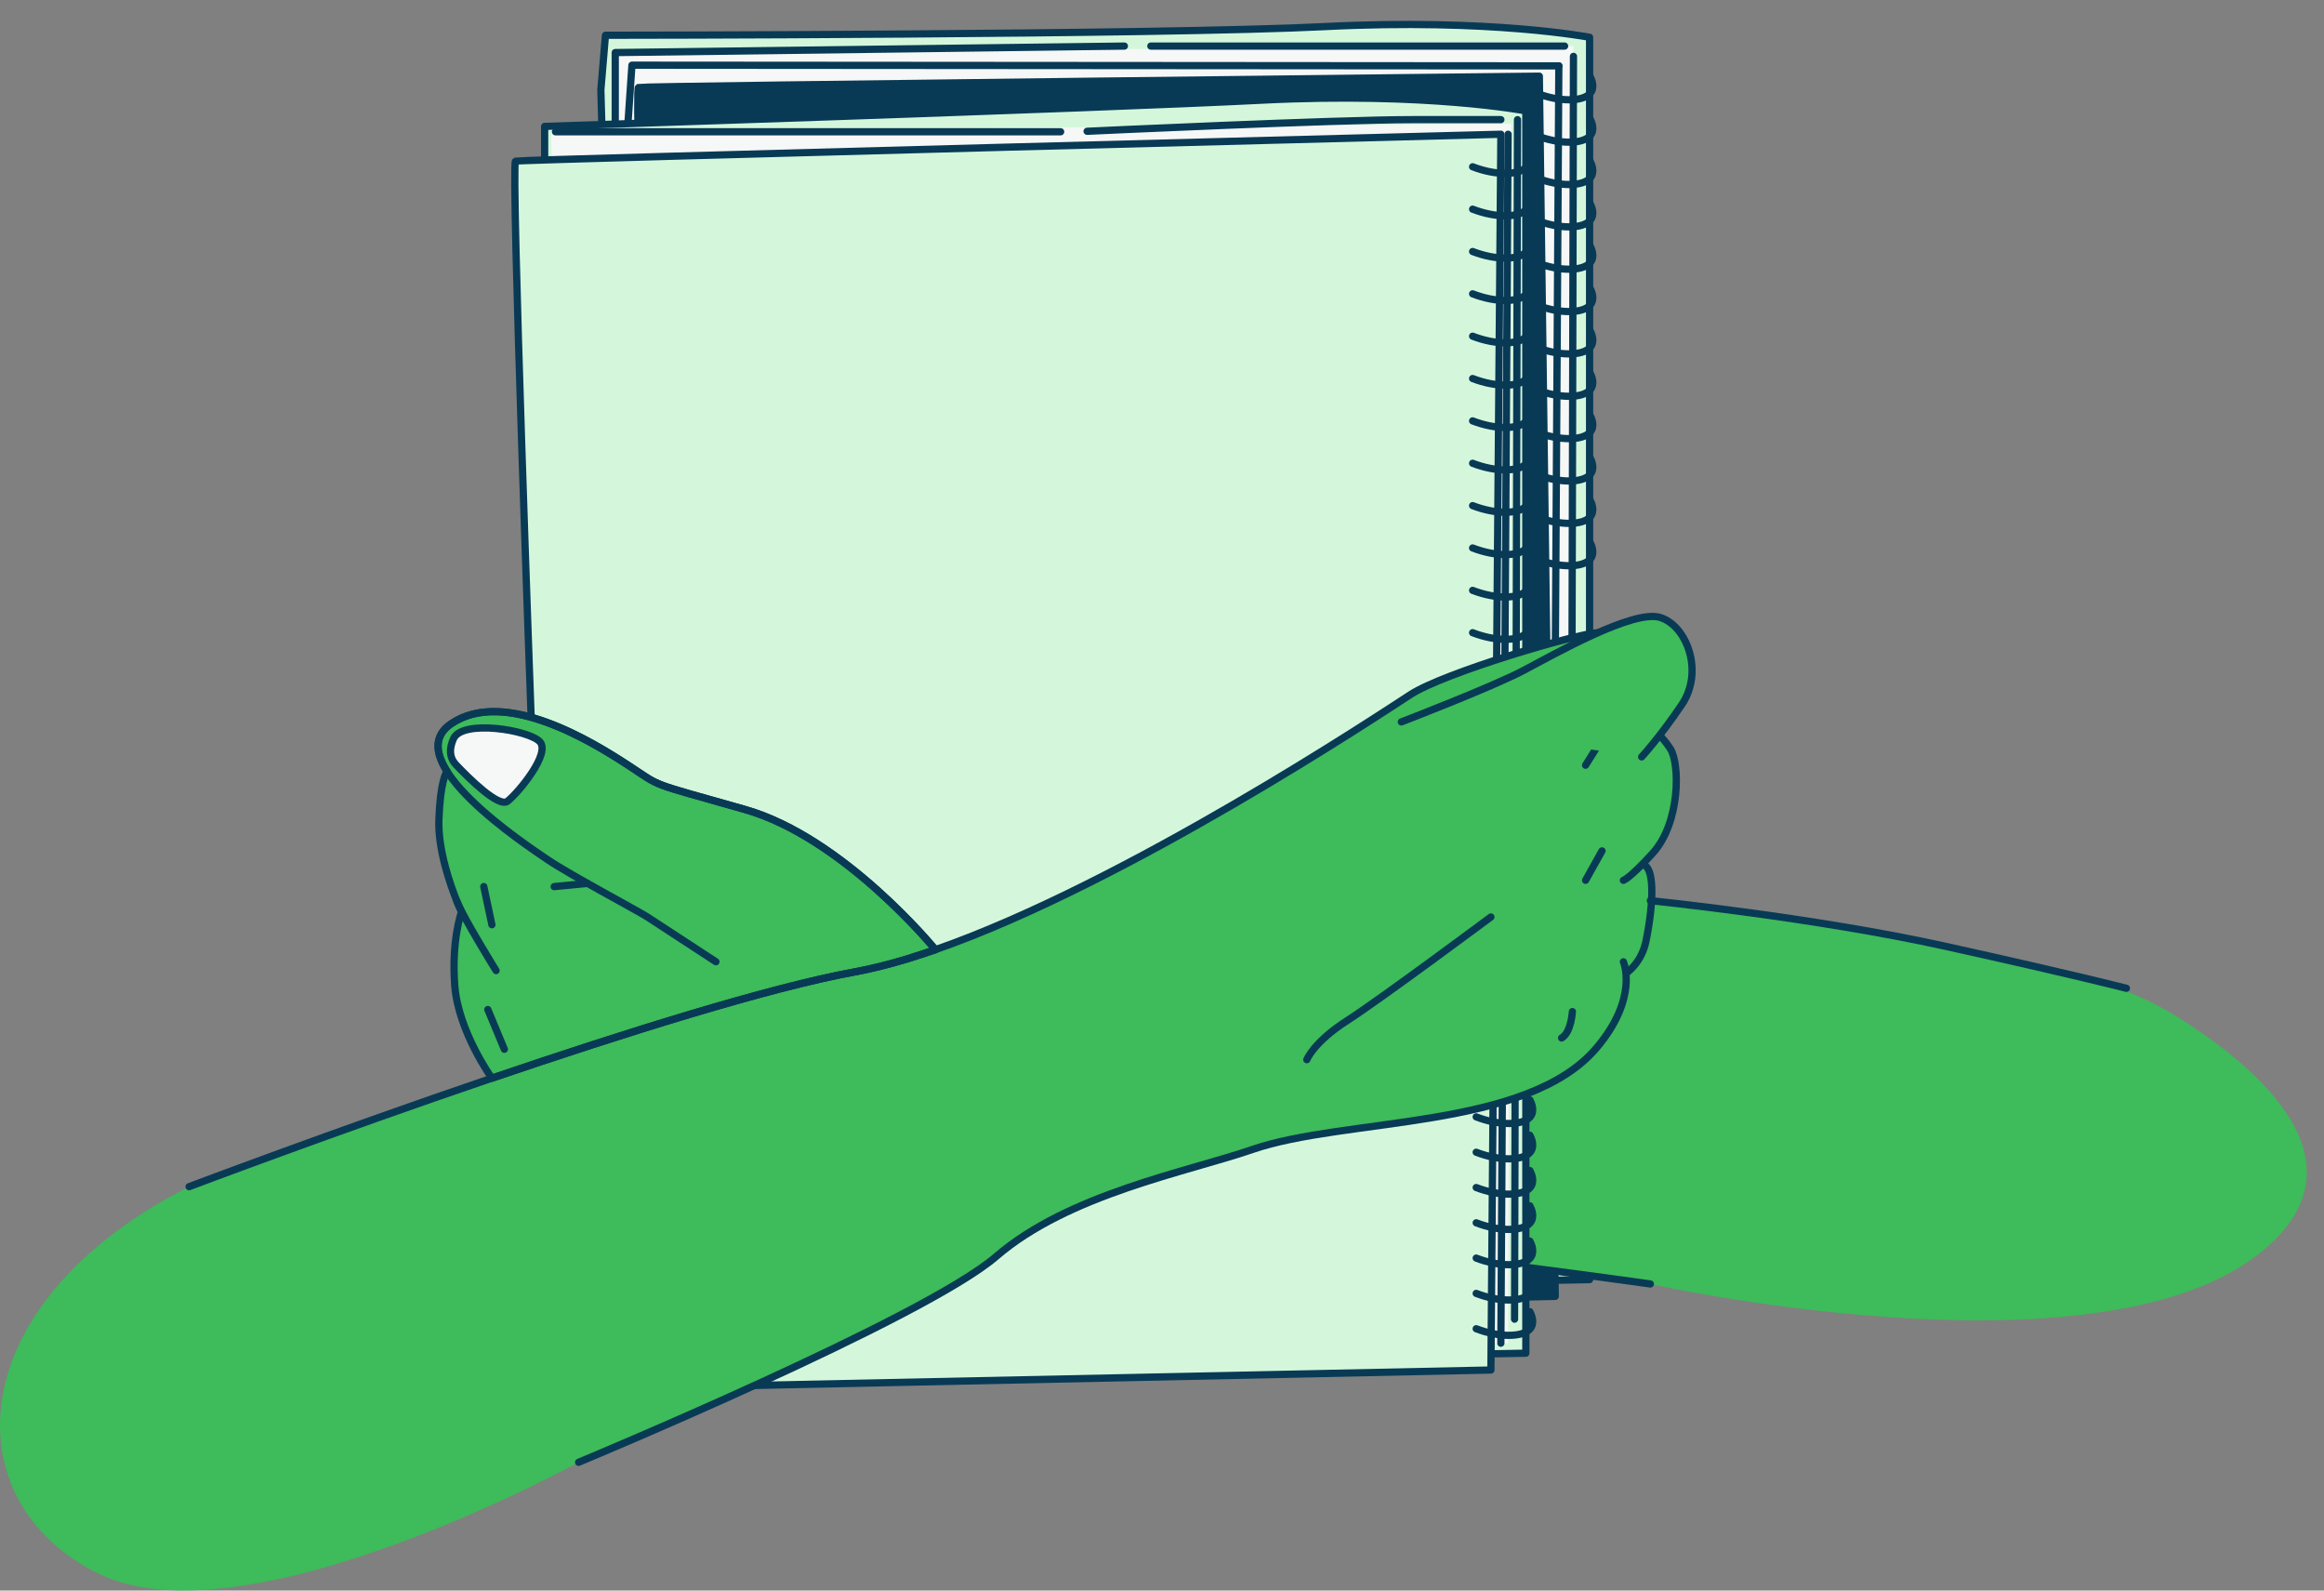 <svg width="95" height="65" viewBox="0 0 95 65" fill="none" xmlns="http://www.w3.org/2000/svg">
<rect x="0" y="0" width="95" height="65" fill="#808080" stroke="none"/>
<path d="M24.562 3.674L24.75 1.441C24.75 1.441 47.414 1.427 54.177 1.086C60.94 0.746 64.979 1.524 64.979 1.524V52.292L25.942 53.013L24.562 3.674Z" fill="#D4F7DC" stroke="#083A55" stroke-width="0.296" stroke-linecap="round" stroke-linejoin="round"/>
<path d="M64.201 51.325L64.32 1.883L25.15 2.148L26.312 52.331L64.201 51.325Z" fill="#F6F7F7"/>
<path d="M26.703 26.489C26.703 26.489 25.915 3.638 26.097 3.574C26.279 3.511 62.925 3.113 62.925 3.113L63.575 52.978L27.118 53.789L26.703 26.489Z" fill="#083A55" stroke="#083A55" stroke-width="0.296" stroke-linecap="round" stroke-linejoin="round"/>
<path d="M45.962 1.883L25.15 2.148V7.67" stroke="#083A55" stroke-width="0.296" stroke-linecap="round" stroke-linejoin="round"/>
<path d="M47.044 1.883H63.958" stroke="#083A55" stroke-width="0.296" stroke-linecap="round" stroke-linejoin="round"/>
<path d="M25.668 5.057L25.832 2.664L63.722 2.692" stroke="#083A55" stroke-width="0.296" stroke-linecap="round" stroke-linejoin="round"/>
<path d="M63.722 2.691L63.426 52.098" stroke="#083A55" stroke-width="0.296" stroke-linecap="round" stroke-linejoin="round"/>
<path d="M64.32 2.303L64.201 51.324" stroke="#083A55" stroke-width="0.296" stroke-linecap="round" stroke-linejoin="round"/>
<path d="M62.802 3.807C63.762 4.177 64.693 4.154 64.995 3.823C65.221 3.576 65.055 3.226 64.995 3.113" stroke="#083A55" stroke-width="0.296" stroke-linecap="round" stroke-linejoin="round"/>
<path d="M62.802 5.54C63.762 5.91 64.693 5.886 64.995 5.555C65.221 5.308 65.055 4.958 64.995 4.846" stroke="#083A55" stroke-width="0.296" stroke-linecap="round" stroke-linejoin="round"/>
<path d="M62.802 7.27C63.762 7.64 64.693 7.617 64.995 7.286C65.221 7.038 65.055 6.688 64.995 6.576" stroke="#083A55" stroke-width="0.296" stroke-linecap="round" stroke-linejoin="round"/>
<path d="M62.802 9.001C63.762 9.371 64.693 9.347 64.995 9.016C65.221 8.769 65.055 8.419 64.995 8.307" stroke="#083A55" stroke-width="0.296" stroke-linecap="round" stroke-linejoin="round"/>
<path d="M62.802 10.731C63.762 11.101 64.693 11.078 64.995 10.746C65.221 10.499 65.055 10.149 64.995 10.037" stroke="#083A55" stroke-width="0.296" stroke-linecap="round" stroke-linejoin="round"/>
<path d="M62.802 12.462C63.762 12.832 64.693 12.808 64.995 12.477C65.221 12.23 65.055 11.88 64.995 11.768" stroke="#083A55" stroke-width="0.296" stroke-linecap="round" stroke-linejoin="round"/>
<path d="M62.802 14.192C63.762 14.562 64.693 14.539 64.995 14.207C65.221 13.96 65.055 13.61 64.995 13.498" stroke="#083A55" stroke-width="0.296" stroke-linecap="round" stroke-linejoin="round"/>
<path d="M62.802 15.925C63.762 16.295 64.693 16.271 64.995 15.94C65.221 15.693 65.055 15.343 64.995 15.23" stroke="#083A55" stroke-width="0.296" stroke-linecap="round" stroke-linejoin="round"/>
<path d="M62.802 17.655C63.762 18.025 64.693 18.001 64.995 17.67C65.221 17.423 65.055 17.073 64.995 16.961" stroke="#083A55" stroke-width="0.296" stroke-linecap="round" stroke-linejoin="round"/>
<path d="M62.802 19.385C63.762 19.756 64.693 19.732 64.995 19.401C65.221 19.154 65.055 18.804 64.995 18.691" stroke="#083A55" stroke-width="0.296" stroke-linecap="round" stroke-linejoin="round"/>
<path d="M62.802 21.118C63.762 21.488 64.693 21.464 64.995 21.133C65.221 20.886 65.055 20.536 64.995 20.424" stroke="#083A55" stroke-width="0.296" stroke-linecap="round" stroke-linejoin="round"/>
<path d="M62.802 22.848C63.762 23.218 64.693 23.195 64.995 22.864C65.221 22.617 65.055 22.267 64.995 22.154" stroke="#083A55" stroke-width="0.296" stroke-linecap="round" stroke-linejoin="round"/>
<path d="M62.95 42.635C63.91 43.005 64.841 42.982 65.143 42.651C65.369 42.404 65.204 42.054 65.143 41.941" stroke="#083A55" stroke-width="0.296" stroke-linecap="round" stroke-linejoin="round"/>
<path d="M62.95 44.079C63.91 44.449 64.841 44.425 65.143 44.094C65.369 43.847 65.204 43.497 65.143 43.385" stroke="#083A55" stroke-width="0.296" stroke-linecap="round" stroke-linejoin="round"/>
<path d="M62.95 45.522C63.91 45.892 64.841 45.869 65.143 45.538C65.369 45.29 65.204 44.94 65.143 44.828" stroke="#083A55" stroke-width="0.296" stroke-linecap="round" stroke-linejoin="round"/>
<path d="M62.95 46.964C63.91 47.334 64.841 47.31 65.143 46.979C65.369 46.732 65.204 46.382 65.143 46.27" stroke="#083A55" stroke-width="0.296" stroke-linecap="round" stroke-linejoin="round"/>
<path d="M62.95 48.405C63.91 48.775 64.841 48.751 65.143 48.42C65.369 48.173 65.204 47.823 65.143 47.711" stroke="#083A55" stroke-width="0.296" stroke-linecap="round" stroke-linejoin="round"/>
<path d="M62.95 49.848C63.91 50.218 64.841 50.195 65.143 49.864C65.369 49.617 65.204 49.267 65.143 49.154" stroke="#083A55" stroke-width="0.296" stroke-linecap="round" stroke-linejoin="round"/>
<path d="M62.95 51.292C63.91 51.662 64.841 51.638 65.143 51.307C65.369 51.06 65.204 50.71 65.143 50.598" stroke="#083A55" stroke-width="0.296" stroke-linecap="round" stroke-linejoin="round"/>
<path d="M67.263 29.081C67.263 29.081 68.164 30.231 68.132 30.928C68.1 31.626 66.996 35.372 66.996 35.372H67.249C67.249 35.372 67.577 35.412 67.463 37.175C67.384 38.407 67.1 39.006 67.1 39.006L65.88 40.802L62.507 43.705L62.655 27.799L67.263 29.079V29.081Z" fill="#3EBB5A"/>
<path d="M66.36 35.976C66.36 35.976 66.614 35.909 67.56 34.867C68.695 33.616 68.674 31.211 68.281 30.602C67.889 29.993 67.651 29.941 67.651 29.941" fill="#3EBB5A"/>
<path d="M66.36 35.976C66.36 35.976 66.614 35.909 67.56 34.867C68.695 33.616 68.674 31.211 68.281 30.602C67.889 29.993 67.651 29.941 67.651 29.941" stroke="#083A55" stroke-width="0.296" stroke-linecap="round" stroke-linejoin="round"/>
<path d="M67.462 36.805C67.462 36.805 74.184 37.488 79.543 38.675C82.153 39.253 83.971 39.674 85.149 39.954C86.53 40.283 87.849 40.829 89.051 41.584C92.177 43.543 97.135 47.595 92.227 51.324C85.437 56.483 67.462 52.473 67.462 52.473C67.462 52.473 51.959 50.285 46.895 50.245C41.831 50.206 40.723 51.347 40.723 51.347" fill="#3EBB5A"/>
<path d="M67.462 36.805C67.462 36.805 74.185 37.488 79.543 38.675C84.901 39.862 86.923 40.388 86.923 40.388" stroke="#083A55" stroke-width="0.296" stroke-linecap="round" stroke-linejoin="round"/>
<path d="M65.258 40.301C65.258 40.301 66.959 40.09 67.289 38.439C67.619 36.787 67.621 35.43 67.164 35.34" stroke="#083A55" stroke-width="0.296" stroke-linecap="round" stroke-linejoin="round"/>
<path d="M40.725 51.345C40.725 51.345 41.832 50.204 46.896 50.243C51.96 50.282 67.463 52.471 67.463 52.471" stroke="#083A55" stroke-width="0.296" stroke-linecap="round" stroke-linejoin="round"/>
<path d="M22.264 6.536V5.166C22.264 5.166 44.809 4.435 51.572 4.094C58.334 3.754 62.373 4.532 62.373 4.532V55.3L23.336 56.021L22.264 6.536Z" fill="#D4F7DC" stroke="#083A55" stroke-width="0.296" stroke-linecap="round" stroke-linejoin="round"/>
<path d="M61.647 54.891L61.777 5.055L22.531 5.385L23.336 56.022L61.647 54.891Z" fill="#F6F7F7"/>
<path d="M21.719 29.498C21.719 29.498 20.879 6.647 21.073 6.584C21.267 6.52 61.352 5.486 61.352 5.486L60.945 55.987L22.161 56.798L21.719 29.498Z" fill="#D4F7DC" stroke="#083A55" stroke-width="0.296" stroke-linecap="round" stroke-linejoin="round"/>
<path d="M22.707 5.385H43.357" stroke="#083A55" stroke-width="0.296" stroke-linecap="round" stroke-linejoin="round"/>
<path d="M44.438 5.365C44.438 5.365 54.641 4.889 57.749 4.889H61.352" stroke="#083A55" stroke-width="0.296" stroke-linecap="round" stroke-linejoin="round"/>
<path d="M61.647 5.486L61.352 54.891" stroke="#083A55" stroke-width="0.296" stroke-linecap="round" stroke-linejoin="round"/>
<path d="M62.032 4.891L61.912 53.91" stroke="#083A55" stroke-width="0.296" stroke-linecap="round" stroke-linejoin="round"/>
<path d="M60.197 6.815C61.157 7.185 62.087 7.162 62.39 6.83C62.616 6.583 62.45 6.233 62.39 6.121" stroke="#083A55" stroke-width="0.296" stroke-linecap="round" stroke-linejoin="round"/>
<path d="M60.197 8.548C61.157 8.918 62.087 8.894 62.39 8.563C62.616 8.316 62.45 7.966 62.39 7.854" stroke="#083A55" stroke-width="0.296" stroke-linecap="round" stroke-linejoin="round"/>
<path d="M60.197 10.278C61.157 10.648 62.087 10.624 62.39 10.293C62.616 10.046 62.45 9.696 62.39 9.584" stroke="#083A55" stroke-width="0.296" stroke-linecap="round" stroke-linejoin="round"/>
<path d="M60.197 12.008C61.157 12.379 62.087 12.355 62.39 12.024C62.616 11.777 62.45 11.427 62.39 11.315" stroke="#083A55" stroke-width="0.296" stroke-linecap="round" stroke-linejoin="round"/>
<path d="M60.197 13.739C61.157 14.109 62.087 14.085 62.39 13.754C62.616 13.507 62.45 13.157 62.39 13.045" stroke="#083A55" stroke-width="0.296" stroke-linecap="round" stroke-linejoin="round"/>
<path d="M60.197 15.469C61.157 15.839 62.087 15.816 62.39 15.485C62.616 15.238 62.45 14.888 62.39 14.775" stroke="#083A55" stroke-width="0.296" stroke-linecap="round" stroke-linejoin="round"/>
<path d="M60.197 17.2C61.157 17.57 62.087 17.546 62.39 17.215C62.616 16.968 62.45 16.618 62.39 16.506" stroke="#083A55" stroke-width="0.296" stroke-linecap="round" stroke-linejoin="round"/>
<path d="M60.197 18.932C61.157 19.302 62.087 19.279 62.39 18.948C62.616 18.701 62.45 18.351 62.39 18.238" stroke="#083A55" stroke-width="0.296" stroke-linecap="round" stroke-linejoin="round"/>
<path d="M60.197 20.663C61.157 21.033 62.087 21.009 62.39 20.678C62.616 20.431 62.45 20.081 62.39 19.969" stroke="#083A55" stroke-width="0.296" stroke-linecap="round" stroke-linejoin="round"/>
<path d="M60.197 22.393C61.157 22.763 62.087 22.74 62.39 22.409C62.616 22.162 62.45 21.811 62.39 21.699" stroke="#083A55" stroke-width="0.296" stroke-linecap="round" stroke-linejoin="round"/>
<path d="M60.197 24.126C61.157 24.496 62.087 24.472 62.39 24.141C62.616 23.894 62.45 23.544 62.39 23.432" stroke="#083A55" stroke-width="0.296" stroke-linecap="round" stroke-linejoin="round"/>
<path d="M60.197 25.856C61.157 26.226 62.087 26.203 62.39 25.872C62.616 25.624 62.45 25.274 62.39 25.162" stroke="#083A55" stroke-width="0.296" stroke-linecap="round" stroke-linejoin="round"/>
<path d="M60.344 45.643C61.304 46.013 62.235 45.99 62.538 45.659C62.763 45.411 62.598 45.062 62.538 44.949" stroke="#083A55" stroke-width="0.296" stroke-linecap="round" stroke-linejoin="round"/>
<path d="M60.344 47.087C61.304 47.457 62.235 47.433 62.538 47.102C62.763 46.855 62.598 46.505 62.538 46.393" stroke="#083A55" stroke-width="0.296" stroke-linecap="round" stroke-linejoin="round"/>
<path d="M60.344 48.53C61.304 48.9 62.235 48.876 62.538 48.545C62.763 48.298 62.598 47.948 62.538 47.836" stroke="#083A55" stroke-width="0.296" stroke-linecap="round" stroke-linejoin="round"/>
<path d="M60.344 49.971C61.304 50.341 62.235 50.318 62.538 49.987C62.763 49.74 62.598 49.39 62.538 49.277" stroke="#083A55" stroke-width="0.296" stroke-linecap="round" stroke-linejoin="round"/>
<path d="M60.344 51.413C61.304 51.783 62.235 51.759 62.538 51.428C62.764 51.181 62.598 50.831 62.538 50.719" stroke="#083A55" stroke-width="0.296" stroke-linecap="round" stroke-linejoin="round"/>
<path d="M60.344 52.856C61.304 53.226 62.235 53.203 62.538 52.871C62.764 52.624 62.598 52.274 62.538 52.162" stroke="#083A55" stroke-width="0.296" stroke-linecap="round" stroke-linejoin="round"/>
<path d="M60.344 54.3C61.304 54.67 62.235 54.646 62.538 54.315C62.763 54.068 62.598 53.718 62.538 53.605" stroke="#083A55" stroke-width="0.296" stroke-linecap="round" stroke-linejoin="round"/>
<path d="M66.36 39.302C66.36 39.302 67.003 40.769 65.258 42.825C62.411 46.179 55.011 45.66 51.198 46.972C48.517 47.894 43.692 48.787 40.723 51.343C37.755 53.899 23.652 59.755 23.652 59.755C23.652 59.755 10.038 67.254 4.032 64.312C-1.974 61.37 -1.687 53.267 7.729 48.495C7.729 48.495 27.156 41.141 34.949 39.715C42.742 38.289 56.272 29.281 57.66 28.382C59.048 27.483 64.46 25.897 65.317 25.855" fill="#3EBB5A"/>
<path d="M38.238 38.811L37.092 39.186C37.092 39.186 37.08 39.189 37.074 39.19C36.332 39.415 35.619 39.594 34.95 39.717C31.424 40.362 25.518 42.221 20.107 44.062C20.107 44.062 18.739 42.162 18.591 40.294C18.444 38.425 18.864 37.27 18.864 37.27C18.864 37.27 18.811 37.157 18.73 36.962L18.72 36.937C18.708 36.91 18.697 36.883 18.686 36.854C18.681 36.845 18.677 36.835 18.674 36.826C18.391 36.12 17.896 34.697 17.941 33.492C17.999 31.931 18.239 31.567 18.272 31.523C17.802 30.779 17.716 30.076 18.433 29.584C20.617 28.085 24.238 30.332 25.673 31.269C27.11 32.205 26.392 31.924 30.449 33.079C34.506 34.234 38.238 38.811 38.238 38.811Z" fill="#3EBB5A" stroke="#083A55" stroke-width="0.296" stroke-linecap="round" stroke-linejoin="round"/>
<path d="M19.776 36.23L20.108 37.79" stroke="#083A55" stroke-width="0.296" stroke-linecap="round" stroke-linejoin="round"/>
<path d="M19.941 41.256L20.617 42.879" stroke="#083A55" stroke-width="0.296" stroke-linecap="round" stroke-linejoin="round"/>
<path d="M20.279 39.664C20.279 39.664 18.909 37.456 18.675 36.824" stroke="#083A55" stroke-width="0.296" stroke-linecap="round" stroke-linejoin="round"/>
<path d="M24.018 36.102L22.654 36.232" stroke="#083A55" stroke-width="0.296" stroke-linecap="round" stroke-linejoin="round"/>
<path d="M18.64 31.252C19.166 31.805 20.393 33.025 20.75 32.741C21.207 32.376 22.513 30.795 22.069 30.313C21.626 29.83 18.888 29.387 18.536 30.193C18.361 30.595 18.359 30.953 18.642 31.253L18.64 31.252Z" fill="#F6F7F7" stroke="#083A55" stroke-width="0.296" stroke-linecap="round" stroke-linejoin="round"/>
<path d="M65.318 25.855C64.461 25.896 59.051 27.483 57.661 28.382C56.453 29.163 46.052 36.085 38.238 38.809C37.849 38.945 37.467 39.07 37.092 39.184C37.086 39.185 37.08 39.188 37.075 39.189C36.332 39.413 35.619 39.592 34.95 39.715C31.424 40.36 25.518 42.219 20.107 44.06C13.557 46.29 7.73 48.495 7.73 48.495" stroke="#083A55" stroke-width="0.296" stroke-linecap="round" stroke-linejoin="round"/>
<path d="M23.653 59.758C23.653 59.758 37.756 53.903 40.724 51.346C43.693 48.789 48.519 47.897 51.199 46.974C55.012 45.662 62.412 46.181 65.259 42.828C67.004 40.772 66.361 39.305 66.361 39.305" stroke="#083A55" stroke-width="0.296" stroke-linecap="round" stroke-linejoin="round"/>
<path d="M60.945 37.473C60.945 37.473 56.435 40.831 55.063 41.712C53.69 42.594 53.42 43.305 53.42 43.305" stroke="#083A55" stroke-width="0.296" stroke-linecap="round" stroke-linejoin="round"/>
<path d="M65.649 29.941L64.815 31.271" stroke="#083A55" stroke-width="0.296" stroke-linecap="round" stroke-linejoin="round"/>
<path d="M65.487 34.773L64.815 35.974" stroke="#083A55" stroke-width="0.296" stroke-linecap="round" stroke-linejoin="round"/>
<path d="M57.284 29.502C57.284 29.502 61 28.076 62.289 27.394C63.578 26.711 66.756 24.911 67.85 25.229C68.943 25.547 69.668 27.435 68.749 28.795C67.831 30.154 67.107 30.931 67.107 30.931" fill="#3EBB5A"/>
<path d="M57.284 29.502C57.284 29.502 61 28.076 62.289 27.394C63.578 26.711 66.756 24.911 67.85 25.229C68.943 25.547 69.668 27.435 68.749 28.795C67.831 30.154 67.107 30.931 67.107 30.931" stroke="#083A55" stroke-width="0.296" stroke-linecap="round" stroke-linejoin="round"/>
<path d="M64.276 41.34C64.276 41.34 64.228 42.197 63.835 42.418" stroke="#083A55" stroke-width="0.296" stroke-linecap="round" stroke-linejoin="round"/>
<path d="M38.239 38.81C38.239 38.81 34.508 34.233 30.45 33.079C26.392 31.924 27.11 32.206 25.675 31.269C24.239 30.333 20.618 28.085 18.434 29.583C16.249 31.081 21.523 34.545 22.398 35.139C23.272 35.733 26.051 37.208 26.456 37.468C26.862 37.73 29.265 39.303 29.265 39.303" stroke="#083A55" stroke-width="0.296" stroke-linecap="round" stroke-linejoin="round"/>
</svg>
